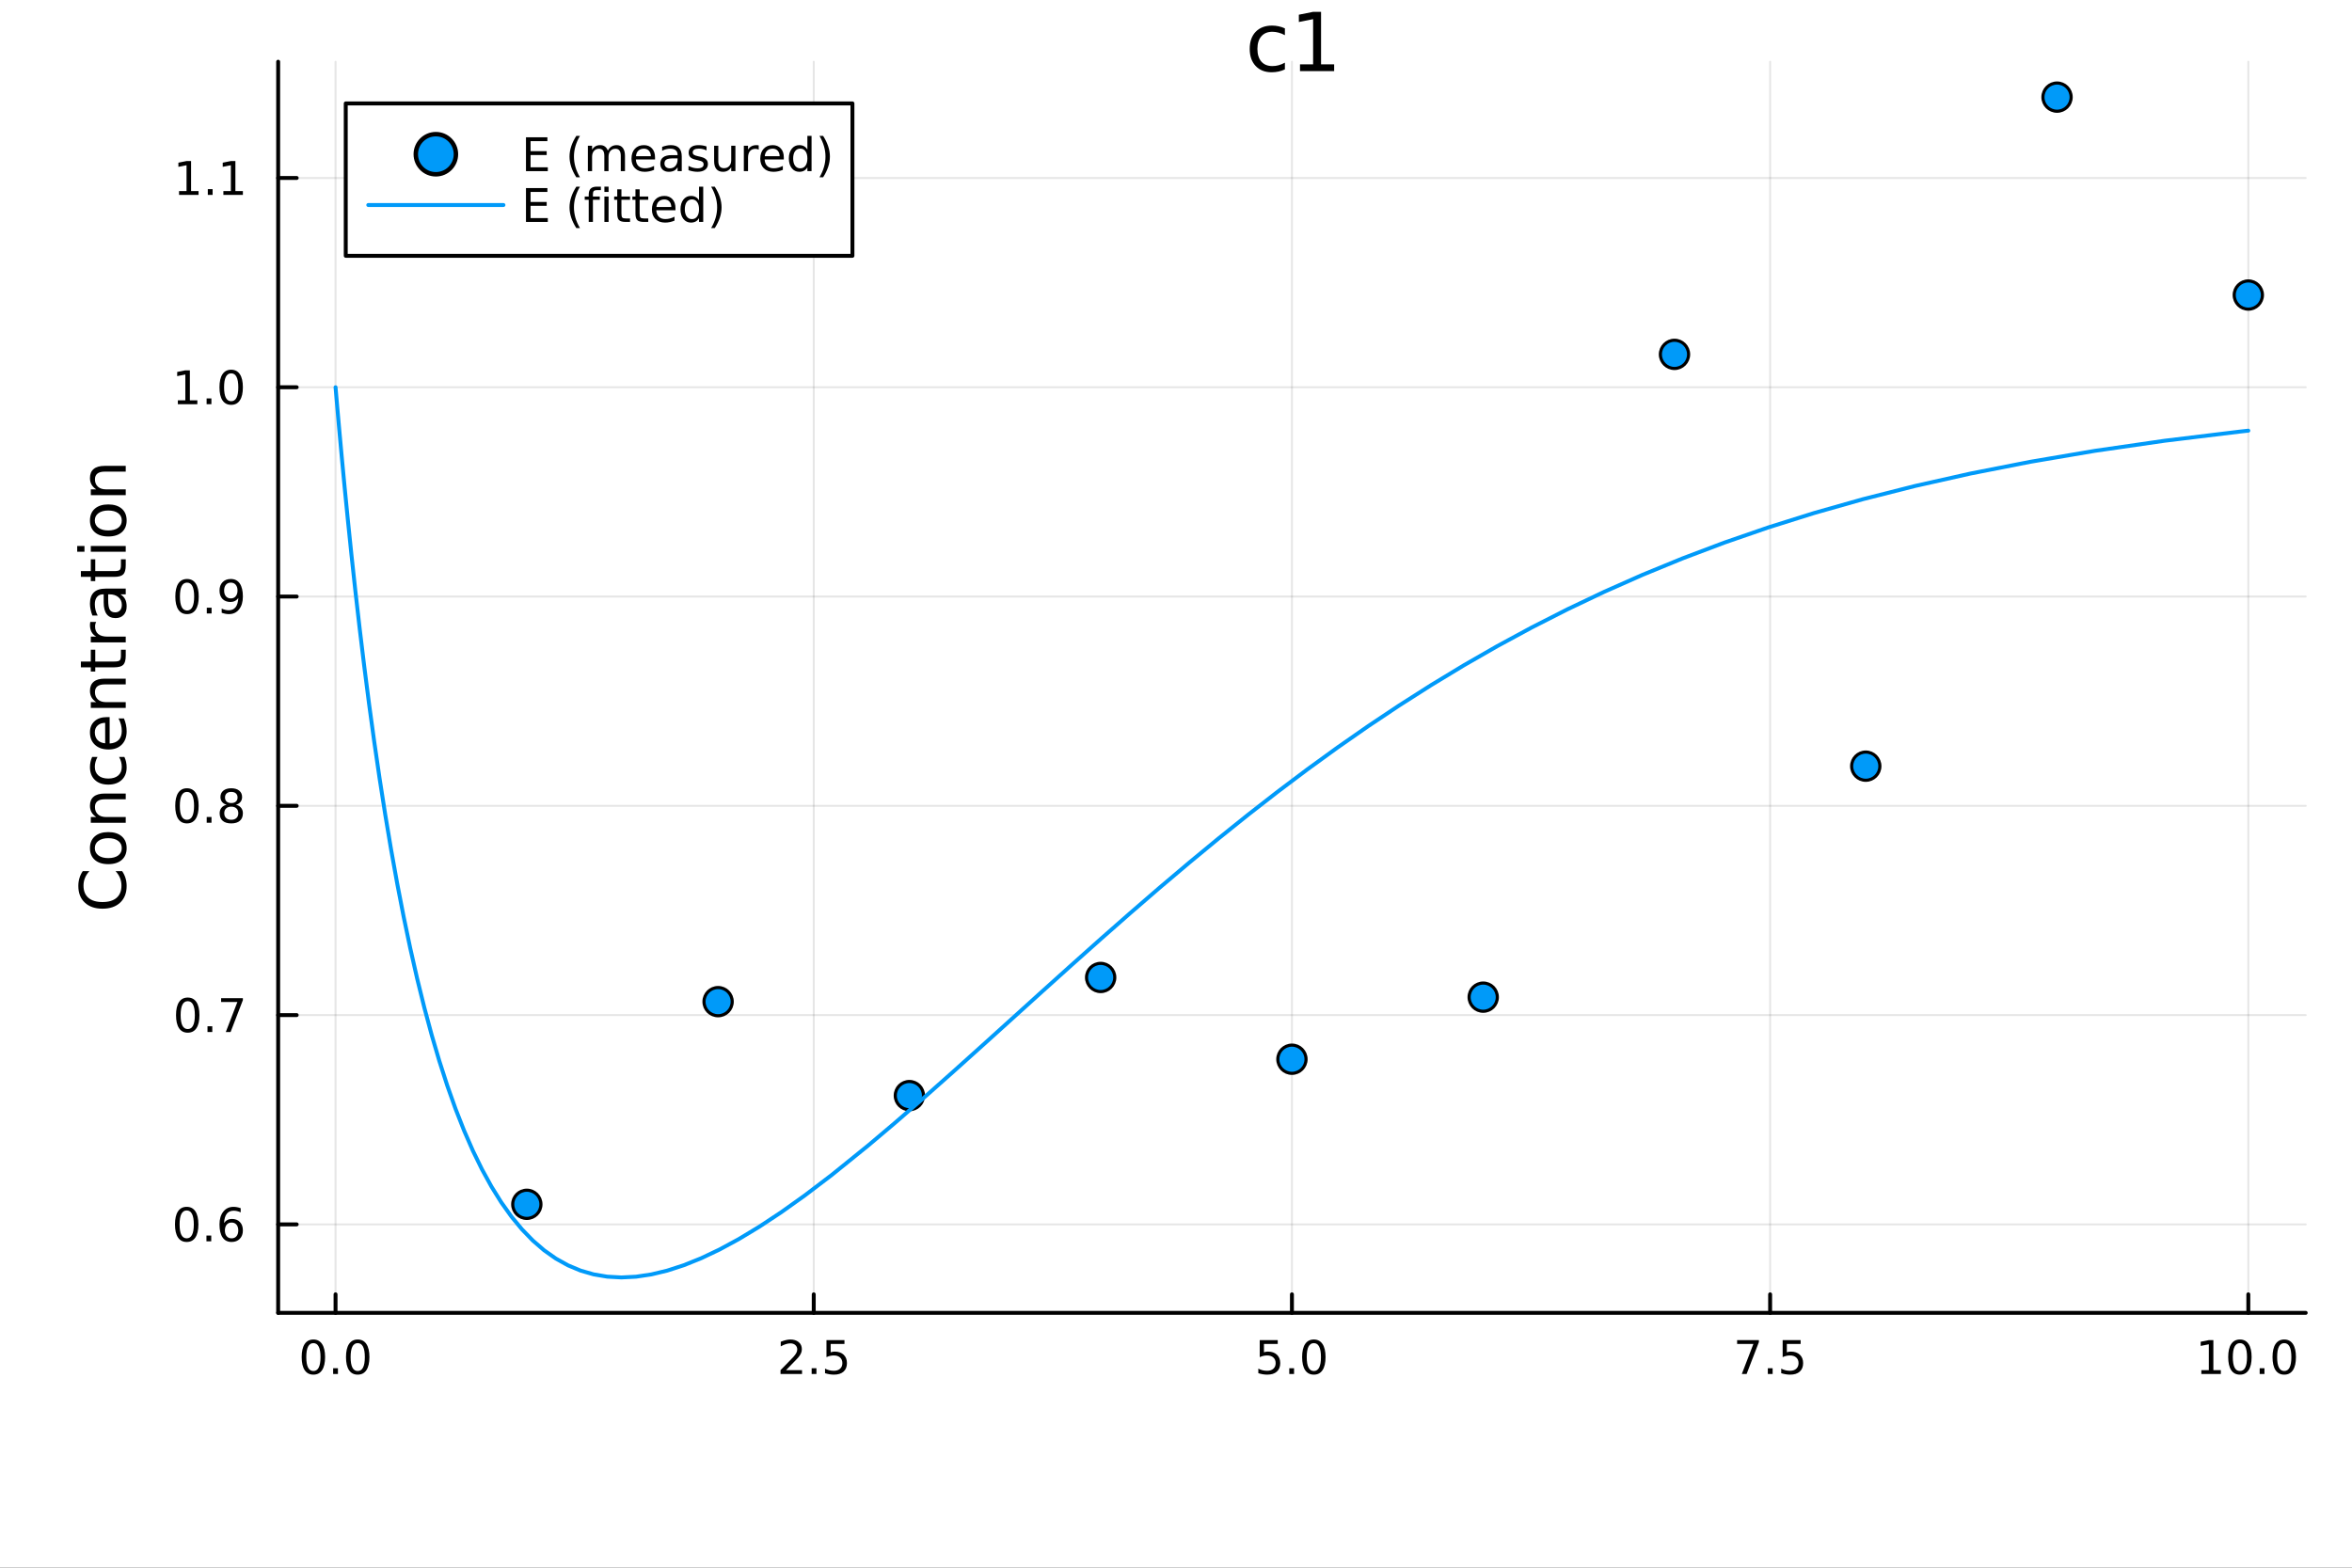<?xml version="1.0" encoding="utf-8"?>
<svg xmlns="http://www.w3.org/2000/svg" xmlns:xlink="http://www.w3.org/1999/xlink" width="600" height="400" viewBox="0 0 2400 1600">
<rect x="0" y="0" width="2400" height="1600" fill="#333333" stroke="none"/>
<defs>
  <clipPath id="clip580">
    <rect x="0" y="0" width="2400" height="1600"/>
  </clipPath>
</defs>
<path clip-path="url(#clip580)" d="M0 1600 L2400 1600 L2400 0 L0 0  Z" fill="#ffffff" fill-rule="evenodd" fill-opacity="1"/>
<defs>
  <clipPath id="clip581">
    <rect x="480" y="0" width="1681" height="1600"/>
  </clipPath>
</defs>
<path clip-path="url(#clip580)" d="M283.843 1339.91 L2352.76 1339.91 L2352.76 62.992 L283.843 62.992  Z" fill="#ffffff" fill-rule="evenodd" fill-opacity="1"/>
<defs>
  <clipPath id="clip582">
    <rect x="283" y="62" width="2070" height="1278"/>
  </clipPath>
</defs>
<polyline clip-path="url(#clip582)" style="stroke:#000000; stroke-linecap:round; stroke-linejoin:round; stroke-width:2; stroke-opacity:0.1; fill:none" points="342.397,1339.91 342.397,62.992 "/>
<polyline clip-path="url(#clip582)" style="stroke:#000000; stroke-linecap:round; stroke-linejoin:round; stroke-width:2; stroke-opacity:0.1; fill:none" points="830.348,1339.91 830.348,62.992 "/>
<polyline clip-path="url(#clip582)" style="stroke:#000000; stroke-linecap:round; stroke-linejoin:round; stroke-width:2; stroke-opacity:0.1; fill:none" points="1318.3,1339.91 1318.3,62.992 "/>
<polyline clip-path="url(#clip582)" style="stroke:#000000; stroke-linecap:round; stroke-linejoin:round; stroke-width:2; stroke-opacity:0.1; fill:none" points="1806.25,1339.91 1806.25,62.992 "/>
<polyline clip-path="url(#clip582)" style="stroke:#000000; stroke-linecap:round; stroke-linejoin:round; stroke-width:2; stroke-opacity:0.1; fill:none" points="2294.2,1339.91 2294.2,62.992 "/>
<polyline clip-path="url(#clip580)" style="stroke:#000000; stroke-linecap:round; stroke-linejoin:round; stroke-width:4; stroke-opacity:1; fill:none" points="283.843,1339.91 2352.76,1339.91 "/>
<polyline clip-path="url(#clip580)" style="stroke:#000000; stroke-linecap:round; stroke-linejoin:round; stroke-width:4; stroke-opacity:1; fill:none" points="342.397,1339.91 342.397,1321.01 "/>
<polyline clip-path="url(#clip580)" style="stroke:#000000; stroke-linecap:round; stroke-linejoin:round; stroke-width:4; stroke-opacity:1; fill:none" points="830.348,1339.91 830.348,1321.01 "/>
<polyline clip-path="url(#clip580)" style="stroke:#000000; stroke-linecap:round; stroke-linejoin:round; stroke-width:4; stroke-opacity:1; fill:none" points="1318.3,1339.91 1318.3,1321.01 "/>
<polyline clip-path="url(#clip580)" style="stroke:#000000; stroke-linecap:round; stroke-linejoin:round; stroke-width:4; stroke-opacity:1; fill:none" points="1806.25,1339.91 1806.25,1321.01 "/>
<polyline clip-path="url(#clip580)" style="stroke:#000000; stroke-linecap:round; stroke-linejoin:round; stroke-width:4; stroke-opacity:1; fill:none" points="2294.2,1339.91 2294.2,1321.01 "/>
<path clip-path="url(#clip580)" d="M319.781 1370.82 Q316.17 1370.82 314.341 1374.39 Q312.536 1377.93 312.536 1385.06 Q312.536 1392.17 314.341 1395.73 Q316.17 1399.27 319.781 1399.27 Q323.415 1399.27 325.221 1395.73 Q327.05 1392.17 327.05 1385.06 Q327.05 1377.93 325.221 1374.39 Q323.415 1370.82 319.781 1370.82 M319.781 1367.12 Q325.591 1367.12 328.647 1371.73 Q331.725 1376.31 331.725 1385.06 Q331.725 1393.79 328.647 1398.39 Q325.591 1402.98 319.781 1402.98 Q313.971 1402.98 310.892 1398.39 Q307.837 1393.79 307.837 1385.06 Q307.837 1376.31 310.892 1371.73 Q313.971 1367.12 319.781 1367.12 Z" fill="#000000" fill-rule="nonzero" fill-opacity="1" /><path clip-path="url(#clip580)" d="M339.943 1396.43 L344.827 1396.43 L344.827 1402.31 L339.943 1402.31 L339.943 1396.43 Z" fill="#000000" fill-rule="nonzero" fill-opacity="1" /><path clip-path="url(#clip580)" d="M365.012 1370.82 Q361.401 1370.82 359.573 1374.39 Q357.767 1377.93 357.767 1385.06 Q357.767 1392.17 359.573 1395.73 Q361.401 1399.27 365.012 1399.27 Q368.647 1399.27 370.452 1395.73 Q372.281 1392.17 372.281 1385.06 Q372.281 1377.93 370.452 1374.39 Q368.647 1370.82 365.012 1370.82 M365.012 1367.12 Q370.822 1367.12 373.878 1371.73 Q376.957 1376.31 376.957 1385.06 Q376.957 1393.79 373.878 1398.39 Q370.822 1402.98 365.012 1402.98 Q359.202 1402.98 356.123 1398.39 Q353.068 1393.79 353.068 1385.06 Q353.068 1376.31 356.123 1371.73 Q359.202 1367.12 365.012 1367.12 Z" fill="#000000" fill-rule="nonzero" fill-opacity="1" /><path clip-path="url(#clip580)" d="M802.084 1398.37 L818.404 1398.37 L818.404 1402.31 L796.459 1402.31 L796.459 1398.37 Q799.121 1395.62 803.705 1390.99 Q808.311 1386.33 809.492 1384.99 Q811.737 1382.47 812.617 1380.73 Q813.519 1378.97 813.519 1377.28 Q813.519 1374.53 811.575 1372.79 Q809.654 1371.06 806.552 1371.06 Q804.353 1371.06 801.899 1371.82 Q799.468 1372.58 796.691 1374.13 L796.691 1369.41 Q799.515 1368.28 801.968 1367.7 Q804.422 1367.12 806.459 1367.12 Q811.83 1367.12 815.024 1369.81 Q818.218 1372.49 818.218 1376.98 Q818.218 1379.11 817.408 1381.03 Q816.621 1382.93 814.515 1385.52 Q813.936 1386.19 810.834 1389.41 Q807.732 1392.61 802.084 1398.37 Z" fill="#000000" fill-rule="nonzero" fill-opacity="1" /><path clip-path="url(#clip580)" d="M828.218 1396.43 L833.103 1396.43 L833.103 1402.31 L828.218 1402.31 L828.218 1396.43 Z" fill="#000000" fill-rule="nonzero" fill-opacity="1" /><path clip-path="url(#clip580)" d="M843.334 1367.75 L861.69 1367.75 L861.69 1371.68 L847.616 1371.68 L847.616 1380.15 Q848.635 1379.81 849.653 1379.64 Q850.672 1379.46 851.69 1379.46 Q857.477 1379.46 860.857 1382.63 Q864.237 1385.8 864.237 1391.22 Q864.237 1396.8 860.764 1399.9 Q857.292 1402.98 850.973 1402.98 Q848.797 1402.98 846.528 1402.61 Q844.283 1402.24 841.876 1401.5 L841.876 1396.8 Q843.959 1397.93 846.181 1398.49 Q848.403 1399.04 850.88 1399.04 Q854.885 1399.04 857.223 1396.94 Q859.561 1394.83 859.561 1391.22 Q859.561 1387.61 857.223 1385.5 Q854.885 1383.39 850.88 1383.39 Q849.005 1383.39 847.13 1383.81 Q845.278 1384.23 843.334 1385.11 L843.334 1367.75 Z" fill="#000000" fill-rule="nonzero" fill-opacity="1" /><path clip-path="url(#clip580)" d="M1285.46 1367.75 L1303.82 1367.75 L1303.82 1371.68 L1289.75 1371.68 L1289.75 1380.15 Q1290.76 1379.81 1291.78 1379.64 Q1292.8 1379.46 1293.82 1379.46 Q1299.61 1379.46 1302.99 1382.63 Q1306.37 1385.8 1306.37 1391.22 Q1306.37 1396.8 1302.89 1399.9 Q1299.42 1402.98 1293.1 1402.98 Q1290.93 1402.98 1288.66 1402.61 Q1286.41 1402.24 1284.01 1401.5 L1284.01 1396.8 Q1286.09 1397.93 1288.31 1398.49 Q1290.53 1399.04 1293.01 1399.04 Q1297.01 1399.04 1299.35 1396.94 Q1301.69 1394.83 1301.69 1391.22 Q1301.69 1387.61 1299.35 1385.5 Q1297.01 1383.39 1293.01 1383.39 Q1291.14 1383.39 1289.26 1383.81 Q1287.41 1384.23 1285.46 1385.11 L1285.46 1367.75 Z" fill="#000000" fill-rule="nonzero" fill-opacity="1" /><path clip-path="url(#clip580)" d="M1315.58 1396.43 L1320.46 1396.43 L1320.46 1402.31 L1315.58 1402.31 L1315.58 1396.43 Z" fill="#000000" fill-rule="nonzero" fill-opacity="1" /><path clip-path="url(#clip580)" d="M1340.65 1370.82 Q1337.04 1370.82 1335.21 1374.39 Q1333.4 1377.93 1333.4 1385.06 Q1333.4 1392.17 1335.21 1395.73 Q1337.04 1399.27 1340.65 1399.27 Q1344.28 1399.27 1346.09 1395.73 Q1347.92 1392.17 1347.92 1385.06 Q1347.92 1377.93 1346.09 1374.39 Q1344.28 1370.82 1340.65 1370.82 M1340.65 1367.12 Q1346.46 1367.12 1349.51 1371.73 Q1352.59 1376.31 1352.59 1385.06 Q1352.59 1393.79 1349.51 1398.39 Q1346.46 1402.98 1340.65 1402.98 Q1334.84 1402.98 1331.76 1398.39 Q1328.7 1393.79 1328.7 1385.06 Q1328.7 1376.31 1331.76 1371.73 Q1334.84 1367.12 1340.65 1367.12 Z" fill="#000000" fill-rule="nonzero" fill-opacity="1" /><path clip-path="url(#clip580)" d="M1772.57 1367.75 L1794.79 1367.75 L1794.79 1369.74 L1782.25 1402.31 L1777.36 1402.31 L1789.17 1371.68 L1772.57 1371.68 L1772.57 1367.75 Z" fill="#000000" fill-rule="nonzero" fill-opacity="1" /><path clip-path="url(#clip580)" d="M1803.91 1396.43 L1808.8 1396.43 L1808.8 1402.31 L1803.91 1402.31 L1803.91 1396.43 Z" fill="#000000" fill-rule="nonzero" fill-opacity="1" /><path clip-path="url(#clip580)" d="M1819.03 1367.75 L1837.38 1367.75 L1837.38 1371.68 L1823.31 1371.68 L1823.31 1380.15 Q1824.33 1379.81 1825.35 1379.64 Q1826.37 1379.46 1827.38 1379.46 Q1833.17 1379.46 1836.55 1382.63 Q1839.93 1385.8 1839.93 1391.22 Q1839.93 1396.8 1836.46 1399.9 Q1832.99 1402.98 1826.67 1402.98 Q1824.49 1402.98 1822.22 1402.61 Q1819.98 1402.24 1817.57 1401.5 L1817.57 1396.8 Q1819.65 1397.93 1821.88 1398.49 Q1824.1 1399.04 1826.57 1399.04 Q1830.58 1399.04 1832.92 1396.94 Q1835.25 1394.83 1835.25 1391.22 Q1835.25 1387.61 1832.92 1385.5 Q1830.58 1383.39 1826.57 1383.39 Q1824.7 1383.39 1822.82 1383.81 Q1820.97 1384.23 1819.03 1385.11 L1819.03 1367.75 Z" fill="#000000" fill-rule="nonzero" fill-opacity="1" /><path clip-path="url(#clip580)" d="M2246.27 1398.37 L2253.91 1398.37 L2253.91 1372 L2245.6 1373.67 L2245.6 1369.41 L2253.87 1367.75 L2258.54 1367.75 L2258.54 1398.37 L2266.18 1398.37 L2266.18 1402.31 L2246.27 1402.31 L2246.27 1398.37 Z" fill="#000000" fill-rule="nonzero" fill-opacity="1" /><path clip-path="url(#clip580)" d="M2285.63 1370.82 Q2282.01 1370.82 2280.19 1374.39 Q2278.38 1377.93 2278.38 1385.06 Q2278.38 1392.17 2280.19 1395.73 Q2282.01 1399.27 2285.63 1399.27 Q2289.26 1399.27 2291.07 1395.73 Q2292.89 1392.17 2292.89 1385.06 Q2292.89 1377.93 2291.07 1374.39 Q2289.26 1370.82 2285.63 1370.82 M2285.63 1367.12 Q2291.44 1367.12 2294.49 1371.73 Q2297.57 1376.31 2297.57 1385.06 Q2297.57 1393.79 2294.49 1398.39 Q2291.44 1402.98 2285.63 1402.98 Q2279.82 1402.98 2276.74 1398.39 Q2273.68 1393.79 2273.68 1385.06 Q2273.68 1376.31 2276.74 1371.73 Q2279.82 1367.12 2285.63 1367.12 Z" fill="#000000" fill-rule="nonzero" fill-opacity="1" /><path clip-path="url(#clip580)" d="M2305.79 1396.43 L2310.67 1396.43 L2310.67 1402.31 L2305.79 1402.31 L2305.79 1396.43 Z" fill="#000000" fill-rule="nonzero" fill-opacity="1" /><path clip-path="url(#clip580)" d="M2330.86 1370.82 Q2327.25 1370.82 2325.42 1374.39 Q2323.61 1377.93 2323.61 1385.06 Q2323.61 1392.17 2325.42 1395.73 Q2327.25 1399.27 2330.86 1399.27 Q2334.49 1399.27 2336.3 1395.73 Q2338.13 1392.17 2338.13 1385.06 Q2338.13 1377.93 2336.3 1374.39 Q2334.49 1370.82 2330.86 1370.82 M2330.86 1367.12 Q2336.67 1367.12 2339.72 1371.73 Q2342.8 1376.31 2342.8 1385.06 Q2342.8 1393.79 2339.72 1398.39 Q2336.67 1402.98 2330.86 1402.98 Q2325.05 1402.98 2321.97 1398.39 Q2318.91 1393.79 2318.91 1385.06 Q2318.91 1376.31 2321.97 1371.73 Q2325.05 1367.12 2330.86 1367.12 Z" fill="#000000" fill-rule="nonzero" fill-opacity="1" /><polyline clip-path="url(#clip582)" style="stroke:#000000; stroke-linecap:round; stroke-linejoin:round; stroke-width:2; stroke-opacity:0.1; fill:none" points="283.843,1249.62 2352.76,1249.62 "/>
<polyline clip-path="url(#clip582)" style="stroke:#000000; stroke-linecap:round; stroke-linejoin:round; stroke-width:2; stroke-opacity:0.1; fill:none" points="283.843,1036.02 2352.76,1036.02 "/>
<polyline clip-path="url(#clip582)" style="stroke:#000000; stroke-linecap:round; stroke-linejoin:round; stroke-width:2; stroke-opacity:0.1; fill:none" points="283.843,822.426 2352.76,822.426 "/>
<polyline clip-path="url(#clip582)" style="stroke:#000000; stroke-linecap:round; stroke-linejoin:round; stroke-width:2; stroke-opacity:0.1; fill:none" points="283.843,608.831 2352.76,608.831 "/>
<polyline clip-path="url(#clip582)" style="stroke:#000000; stroke-linecap:round; stroke-linejoin:round; stroke-width:2; stroke-opacity:0.1; fill:none" points="283.843,395.236 2352.76,395.236 "/>
<polyline clip-path="url(#clip582)" style="stroke:#000000; stroke-linecap:round; stroke-linejoin:round; stroke-width:2; stroke-opacity:0.1; fill:none" points="283.843,181.641 2352.76,181.641 "/>
<polyline clip-path="url(#clip580)" style="stroke:#000000; stroke-linecap:round; stroke-linejoin:round; stroke-width:4; stroke-opacity:1; fill:none" points="283.843,1339.91 283.843,62.992 "/>
<polyline clip-path="url(#clip580)" style="stroke:#000000; stroke-linecap:round; stroke-linejoin:round; stroke-width:4; stroke-opacity:1; fill:none" points="283.843,1249.62 302.74,1249.62 "/>
<polyline clip-path="url(#clip580)" style="stroke:#000000; stroke-linecap:round; stroke-linejoin:round; stroke-width:4; stroke-opacity:1; fill:none" points="283.843,1036.02 302.74,1036.02 "/>
<polyline clip-path="url(#clip580)" style="stroke:#000000; stroke-linecap:round; stroke-linejoin:round; stroke-width:4; stroke-opacity:1; fill:none" points="283.843,822.426 302.74,822.426 "/>
<polyline clip-path="url(#clip580)" style="stroke:#000000; stroke-linecap:round; stroke-linejoin:round; stroke-width:4; stroke-opacity:1; fill:none" points="283.843,608.831 302.74,608.831 "/>
<polyline clip-path="url(#clip580)" style="stroke:#000000; stroke-linecap:round; stroke-linejoin:round; stroke-width:4; stroke-opacity:1; fill:none" points="283.843,395.236 302.74,395.236 "/>
<polyline clip-path="url(#clip580)" style="stroke:#000000; stroke-linecap:round; stroke-linejoin:round; stroke-width:4; stroke-opacity:1; fill:none" points="283.843,181.641 302.74,181.641 "/>
<path clip-path="url(#clip580)" d="M190.505 1235.41 Q186.894 1235.41 185.065 1238.98 Q183.26 1242.52 183.26 1249.65 Q183.26 1256.76 185.065 1260.32 Q186.894 1263.86 190.505 1263.86 Q194.139 1263.86 195.945 1260.32 Q197.773 1256.76 197.773 1249.65 Q197.773 1242.52 195.945 1238.98 Q194.139 1235.41 190.505 1235.41 M190.505 1231.71 Q196.315 1231.71 199.371 1236.32 Q202.449 1240.9 202.449 1249.65 Q202.449 1258.38 199.371 1262.98 Q196.315 1267.57 190.505 1267.57 Q184.695 1267.57 181.616 1262.98 Q178.56 1258.38 178.56 1249.65 Q178.56 1240.9 181.616 1236.32 Q184.695 1231.71 190.505 1231.71 Z" fill="#000000" fill-rule="nonzero" fill-opacity="1" /><path clip-path="url(#clip580)" d="M210.667 1261.02 L215.551 1261.02 L215.551 1266.9 L210.667 1266.9 L210.667 1261.02 Z" fill="#000000" fill-rule="nonzero" fill-opacity="1" /><path clip-path="url(#clip580)" d="M236.315 1247.75 Q233.167 1247.75 231.315 1249.9 Q229.486 1252.06 229.486 1255.81 Q229.486 1259.53 231.315 1261.71 Q233.167 1263.86 236.315 1263.86 Q239.463 1263.86 241.292 1261.71 Q243.143 1259.53 243.143 1255.81 Q243.143 1252.06 241.292 1249.9 Q239.463 1247.75 236.315 1247.75 M245.597 1233.1 L245.597 1237.36 Q243.838 1236.52 242.032 1236.09 Q240.25 1235.65 238.491 1235.65 Q233.861 1235.65 231.407 1238.77 Q228.977 1241.9 228.63 1248.21 Q229.995 1246.2 232.056 1245.14 Q234.116 1244.05 236.593 1244.05 Q241.801 1244.05 244.81 1247.22 Q247.843 1250.37 247.843 1255.81 Q247.843 1261.13 244.694 1264.35 Q241.546 1267.57 236.315 1267.57 Q230.319 1267.57 227.148 1262.98 Q223.977 1258.38 223.977 1249.65 Q223.977 1241.46 227.866 1236.59 Q231.755 1231.71 238.306 1231.71 Q240.065 1231.71 241.847 1232.06 Q243.653 1232.4 245.597 1233.1 Z" fill="#000000" fill-rule="nonzero" fill-opacity="1" /><path clip-path="url(#clip580)" d="M191.57 1021.82 Q187.959 1021.82 186.13 1025.38 Q184.324 1028.93 184.324 1036.06 Q184.324 1043.16 186.13 1046.73 Q187.959 1050.27 191.57 1050.27 Q195.204 1050.27 197.009 1046.73 Q198.838 1043.16 198.838 1036.06 Q198.838 1028.93 197.009 1025.38 Q195.204 1021.82 191.57 1021.82 M191.57 1018.12 Q197.38 1018.12 200.435 1022.72 Q203.514 1027.31 203.514 1036.06 Q203.514 1044.78 200.435 1049.39 Q197.38 1053.97 191.57 1053.97 Q185.76 1053.97 182.681 1049.39 Q179.625 1044.78 179.625 1036.06 Q179.625 1027.31 182.681 1022.72 Q185.76 1018.12 191.57 1018.12 Z" fill="#000000" fill-rule="nonzero" fill-opacity="1" /><path clip-path="url(#clip580)" d="M211.732 1047.42 L216.616 1047.42 L216.616 1053.3 L211.732 1053.3 L211.732 1047.42 Z" fill="#000000" fill-rule="nonzero" fill-opacity="1" /><path clip-path="url(#clip580)" d="M225.62 1018.74 L247.843 1018.74 L247.843 1020.73 L235.296 1053.3 L230.412 1053.3 L242.218 1022.68 L225.62 1022.68 L225.62 1018.74 Z" fill="#000000" fill-rule="nonzero" fill-opacity="1" /><path clip-path="url(#clip580)" d="M190.759 808.224 Q187.148 808.224 185.32 811.789 Q183.514 815.331 183.514 822.46 Q183.514 829.567 185.32 833.132 Q187.148 836.673 190.759 836.673 Q194.394 836.673 196.199 833.132 Q198.028 829.567 198.028 822.46 Q198.028 815.331 196.199 811.789 Q194.394 808.224 190.759 808.224 M190.759 804.521 Q196.57 804.521 199.625 809.127 Q202.704 813.71 202.704 822.46 Q202.704 831.187 199.625 835.794 Q196.57 840.377 190.759 840.377 Q184.949 840.377 181.871 835.794 Q178.815 831.187 178.815 822.46 Q178.815 813.71 181.871 809.127 Q184.949 804.521 190.759 804.521 Z" fill="#000000" fill-rule="nonzero" fill-opacity="1" /><path clip-path="url(#clip580)" d="M210.921 833.826 L215.806 833.826 L215.806 839.706 L210.921 839.706 L210.921 833.826 Z" fill="#000000" fill-rule="nonzero" fill-opacity="1" /><path clip-path="url(#clip580)" d="M235.991 823.294 Q232.657 823.294 230.736 825.076 Q228.838 826.858 228.838 829.983 Q228.838 833.108 230.736 834.891 Q232.657 836.673 235.991 836.673 Q239.324 836.673 241.245 834.891 Q243.167 833.085 243.167 829.983 Q243.167 826.858 241.245 825.076 Q239.347 823.294 235.991 823.294 M231.315 821.303 Q228.306 820.562 226.616 818.502 Q224.949 816.442 224.949 813.479 Q224.949 809.335 227.889 806.928 Q230.852 804.521 235.991 804.521 Q241.153 804.521 244.093 806.928 Q247.032 809.335 247.032 813.479 Q247.032 816.442 245.343 818.502 Q243.676 820.562 240.69 821.303 Q244.069 822.09 245.944 824.382 Q247.843 826.673 247.843 829.983 Q247.843 835.007 244.764 837.692 Q241.708 840.377 235.991 840.377 Q230.273 840.377 227.194 837.692 Q224.139 835.007 224.139 829.983 Q224.139 826.673 226.037 824.382 Q227.935 822.09 231.315 821.303 M229.602 813.919 Q229.602 816.604 231.269 818.109 Q232.958 819.613 235.991 819.613 Q239 819.613 240.69 818.109 Q242.403 816.604 242.403 813.919 Q242.403 811.234 240.69 809.729 Q239 808.224 235.991 808.224 Q232.958 808.224 231.269 809.729 Q229.602 811.234 229.602 813.919 Z" fill="#000000" fill-rule="nonzero" fill-opacity="1" /><path clip-path="url(#clip580)" d="M190.852 594.63 Q187.241 594.63 185.412 598.194 Q183.607 601.736 183.607 608.866 Q183.607 615.972 185.412 619.537 Q187.241 623.078 190.852 623.078 Q194.486 623.078 196.292 619.537 Q198.121 615.972 198.121 608.866 Q198.121 601.736 196.292 598.194 Q194.486 594.63 190.852 594.63 M190.852 590.926 Q196.662 590.926 199.718 595.532 Q202.796 600.116 202.796 608.866 Q202.796 617.592 199.718 622.199 Q196.662 626.782 190.852 626.782 Q185.042 626.782 181.963 622.199 Q178.908 617.592 178.908 608.866 Q178.908 600.116 181.963 595.532 Q185.042 590.926 190.852 590.926 Z" fill="#000000" fill-rule="nonzero" fill-opacity="1" /><path clip-path="url(#clip580)" d="M211.014 620.231 L215.898 620.231 L215.898 626.111 L211.014 626.111 L211.014 620.231 Z" fill="#000000" fill-rule="nonzero" fill-opacity="1" /><path clip-path="url(#clip580)" d="M226.222 625.393 L226.222 621.134 Q227.982 621.967 229.787 622.407 Q231.593 622.847 233.329 622.847 Q237.958 622.847 240.389 619.745 Q242.843 616.62 243.19 610.278 Q241.847 612.268 239.787 613.333 Q237.727 614.398 235.227 614.398 Q230.042 614.398 227.009 611.273 Q224 608.125 224 602.685 Q224 597.361 227.148 594.143 Q230.296 590.926 235.528 590.926 Q241.523 590.926 244.671 595.532 Q247.843 600.116 247.843 608.866 Q247.843 617.037 243.954 621.921 Q240.088 626.782 233.537 626.782 Q231.778 626.782 229.972 626.435 Q228.167 626.088 226.222 625.393 M235.528 610.741 Q238.676 610.741 240.505 608.588 Q242.356 606.435 242.356 602.685 Q242.356 598.958 240.505 596.805 Q238.676 594.63 235.528 594.63 Q232.38 594.63 230.528 596.805 Q228.699 598.958 228.699 602.685 Q228.699 606.435 230.528 608.588 Q232.38 610.741 235.528 610.741 Z" fill="#000000" fill-rule="nonzero" fill-opacity="1" /><path clip-path="url(#clip580)" d="M181.477 408.581 L189.116 408.581 L189.116 382.215 L180.806 383.882 L180.806 379.623 L189.07 377.956 L193.746 377.956 L193.746 408.581 L201.384 408.581 L201.384 412.516 L181.477 412.516 L181.477 408.581 Z" fill="#000000" fill-rule="nonzero" fill-opacity="1" /><path clip-path="url(#clip580)" d="M210.829 406.636 L215.713 406.636 L215.713 412.516 L210.829 412.516 L210.829 406.636 Z" fill="#000000" fill-rule="nonzero" fill-opacity="1" /><path clip-path="url(#clip580)" d="M235.898 381.035 Q232.287 381.035 230.458 384.6 Q228.653 388.141 228.653 395.271 Q228.653 402.377 230.458 405.942 Q232.287 409.484 235.898 409.484 Q239.532 409.484 241.338 405.942 Q243.167 402.377 243.167 395.271 Q243.167 388.141 241.338 384.6 Q239.532 381.035 235.898 381.035 M235.898 377.331 Q241.708 377.331 244.764 381.938 Q247.843 386.521 247.843 395.271 Q247.843 403.998 244.764 408.604 Q241.708 413.187 235.898 413.187 Q230.088 413.187 227.009 408.604 Q223.954 403.998 223.954 395.271 Q223.954 386.521 227.009 381.938 Q230.088 377.331 235.898 377.331 Z" fill="#000000" fill-rule="nonzero" fill-opacity="1" /><path clip-path="url(#clip580)" d="M182.704 194.986 L190.343 194.986 L190.343 168.621 L182.033 170.287 L182.033 166.028 L190.297 164.361 L194.972 164.361 L194.972 194.986 L202.611 194.986 L202.611 198.921 L182.704 198.921 L182.704 194.986 Z" fill="#000000" fill-rule="nonzero" fill-opacity="1" /><path clip-path="url(#clip580)" d="M212.056 193.042 L216.94 193.042 L216.94 198.921 L212.056 198.921 L212.056 193.042 Z" fill="#000000" fill-rule="nonzero" fill-opacity="1" /><path clip-path="url(#clip580)" d="M227.935 194.986 L235.574 194.986 L235.574 168.621 L227.264 170.287 L227.264 166.028 L235.528 164.361 L240.204 164.361 L240.204 194.986 L247.843 194.986 L247.843 198.921 L227.935 198.921 L227.935 194.986 Z" fill="#000000" fill-rule="nonzero" fill-opacity="1" /><path clip-path="url(#clip580)" d="M84.445 889.094 L91.224 889.094 Q88.201 892.34 86.705 896.033 Q85.209 899.693 85.209 903.831 Q85.209 911.979 90.206 916.307 Q95.171 920.636 104.592 920.636 Q113.982 920.636 118.979 916.307 Q123.944 911.979 123.944 903.831 Q123.944 899.693 122.448 896.033 Q120.952 892.34 117.928 889.094 L124.644 889.094 Q126.936 892.468 128.082 896.255 Q129.228 900.011 129.228 904.212 Q129.228 915.002 122.639 921.209 Q116.019 927.415 104.592 927.415 Q93.134 927.415 86.545 921.209 Q79.925 915.002 79.925 904.212 Q79.925 899.947 81.071 896.192 Q82.185 892.404 84.445 889.094 Z" fill="#000000" fill-rule="nonzero" fill-opacity="1" /><path clip-path="url(#clip580)" d="M96.762 865.604 Q96.762 870.315 100.455 873.052 Q104.115 875.79 110.512 875.79 Q116.91 875.79 120.602 873.084 Q124.262 870.347 124.262 865.604 Q124.262 860.926 120.57 858.188 Q116.878 855.451 110.512 855.451 Q104.178 855.451 100.486 858.188 Q96.762 860.926 96.762 865.604 M91.797 865.604 Q91.797 857.966 96.762 853.605 Q101.728 849.245 110.512 849.245 Q119.265 849.245 124.262 853.605 Q129.228 857.966 129.228 865.604 Q129.228 873.275 124.262 877.636 Q119.265 881.964 110.512 881.964 Q101.728 881.964 96.762 877.636 Q91.797 873.275 91.797 865.604 Z" fill="#000000" fill-rule="nonzero" fill-opacity="1" /><path clip-path="url(#clip580)" d="M106.788 809.905 L128.304 809.905 L128.304 815.761 L106.979 815.761 Q101.919 815.761 99.404 817.734 Q96.89 819.708 96.89 823.654 Q96.89 828.397 99.913 831.134 Q102.937 833.871 108.157 833.871 L128.304 833.871 L128.304 839.76 L92.656 839.76 L92.656 833.871 L98.195 833.871 Q94.98 831.771 93.389 828.938 Q91.797 826.073 91.797 822.35 Q91.797 816.207 95.617 813.056 Q99.404 809.905 106.788 809.905 Z" fill="#000000" fill-rule="nonzero" fill-opacity="1" /><path clip-path="url(#clip580)" d="M94.025 772.57 L99.5 772.57 Q98.131 775.052 97.463 777.567 Q96.762 780.049 96.762 782.596 Q96.762 788.293 100.391 791.444 Q103.987 794.595 110.512 794.595 Q117.037 794.595 120.666 791.444 Q124.262 788.293 124.262 782.596 Q124.262 780.049 123.594 777.567 Q122.894 775.052 121.525 772.57 L126.936 772.57 Q128.082 775.02 128.655 777.662 Q129.228 780.272 129.228 783.232 Q129.228 791.285 124.167 796.027 Q119.106 800.77 110.512 800.77 Q101.791 800.77 96.794 795.995 Q91.797 791.189 91.797 782.85 Q91.797 780.145 92.37 777.567 Q92.911 774.989 94.025 772.57 Z" fill="#000000" fill-rule="nonzero" fill-opacity="1" /><path clip-path="url(#clip580)" d="M109.016 731.893 L111.881 731.893 L111.881 758.82 Q117.928 758.438 121.111 755.191 Q124.262 751.913 124.262 746.088 Q124.262 742.715 123.435 739.563 Q122.607 736.381 120.952 733.261 L126.49 733.261 Q127.827 736.412 128.527 739.723 Q129.228 743.033 129.228 746.438 Q129.228 754.968 124.262 759.966 Q119.297 764.931 110.831 764.931 Q102.078 764.931 96.953 760.22 Q91.797 755.478 91.797 747.457 Q91.797 740.264 96.444 736.094 Q101.059 731.893 109.016 731.893 M107.298 737.749 Q102.492 737.813 99.627 740.455 Q96.762 743.065 96.762 747.393 Q96.762 752.295 99.531 755.255 Q102.301 758.183 107.329 758.629 L107.298 737.749 Z" fill="#000000" fill-rule="nonzero" fill-opacity="1" /><path clip-path="url(#clip580)" d="M106.788 692.648 L128.304 692.648 L128.304 698.505 L106.979 698.505 Q101.919 698.505 99.404 700.478 Q96.89 702.451 96.89 706.398 Q96.89 711.141 99.913 713.878 Q102.937 716.615 108.157 716.615 L128.304 716.615 L128.304 722.503 L92.656 722.503 L92.656 716.615 L98.195 716.615 Q94.98 714.514 93.389 711.682 Q91.797 708.817 91.797 705.093 Q91.797 698.95 95.617 695.799 Q99.404 692.648 106.788 692.648 Z" fill="#000000" fill-rule="nonzero" fill-opacity="1" /><path clip-path="url(#clip580)" d="M82.535 675.174 L92.656 675.174 L92.656 663.111 L97.208 663.111 L97.208 675.174 L116.56 675.174 Q120.92 675.174 122.162 673.997 Q123.403 672.787 123.403 669.127 L123.403 663.111 L128.304 663.111 L128.304 669.127 Q128.304 675.906 125.79 678.485 Q123.244 681.063 116.56 681.063 L97.208 681.063 L97.208 685.359 L92.656 685.359 L92.656 681.063 L82.535 681.063 L82.535 675.174 Z" fill="#000000" fill-rule="nonzero" fill-opacity="1" /><path clip-path="url(#clip580)" d="M98.131 634.752 Q97.558 635.739 97.303 636.916 Q97.017 638.062 97.017 639.463 Q97.017 644.428 100.264 647.102 Q103.478 649.743 109.526 649.743 L128.304 649.743 L128.304 655.632 L92.656 655.632 L92.656 649.743 L98.195 649.743 Q94.948 647.897 93.389 644.937 Q91.797 641.977 91.797 637.744 Q91.797 637.139 91.893 636.407 Q91.956 635.675 92.115 634.784 L98.131 634.752 Z" fill="#000000" fill-rule="nonzero" fill-opacity="1" /><path clip-path="url(#clip580)" d="M110.385 612.408 Q110.385 619.506 112.008 622.244 Q113.632 624.981 117.546 624.981 Q120.666 624.981 122.512 622.944 Q124.326 620.875 124.326 617.342 Q124.326 612.472 120.888 609.544 Q117.419 606.584 111.69 606.584 L110.385 606.584 L110.385 612.408 M107.966 600.727 L128.304 600.727 L128.304 606.584 L122.894 606.584 Q126.14 608.589 127.7 611.581 Q129.228 614.573 129.228 618.902 Q129.228 624.376 126.172 627.623 Q123.085 630.837 117.928 630.837 Q111.913 630.837 108.857 626.827 Q105.802 622.785 105.802 614.796 L105.802 606.584 L105.229 606.584 Q101.187 606.584 98.99 609.257 Q96.762 611.899 96.762 616.705 Q96.762 619.761 97.495 622.657 Q98.227 625.554 99.691 628.227 L94.28 628.227 Q93.038 625.013 92.434 621.989 Q91.797 618.965 91.797 616.101 Q91.797 608.366 95.808 604.547 Q99.818 600.727 107.966 600.727 Z" fill="#000000" fill-rule="nonzero" fill-opacity="1" /><path clip-path="url(#clip580)" d="M82.535 582.872 L92.656 582.872 L92.656 570.809 L97.208 570.809 L97.208 582.872 L116.56 582.872 Q120.92 582.872 122.162 581.694 Q123.403 580.484 123.403 576.824 L123.403 570.809 L128.304 570.809 L128.304 576.824 Q128.304 583.604 125.79 586.182 Q123.244 588.76 116.56 588.76 L97.208 588.76 L97.208 593.057 L92.656 593.057 L92.656 588.76 L82.535 588.76 L82.535 582.872 Z" fill="#000000" fill-rule="nonzero" fill-opacity="1" /><path clip-path="url(#clip580)" d="M92.656 563.106 L92.656 557.25 L128.304 557.25 L128.304 563.106 L92.656 563.106 M78.779 563.106 L78.779 557.25 L86.195 557.25 L86.195 563.106 L78.779 563.106 Z" fill="#000000" fill-rule="nonzero" fill-opacity="1" /><path clip-path="url(#clip580)" d="M96.762 531.182 Q96.762 535.893 100.455 538.63 Q104.115 541.367 110.512 541.367 Q116.91 541.367 120.602 538.662 Q124.262 535.925 124.262 531.182 Q124.262 526.503 120.57 523.766 Q116.878 521.029 110.512 521.029 Q104.178 521.029 100.486 523.766 Q96.762 526.503 96.762 531.182 M91.797 531.182 Q91.797 523.543 96.762 519.183 Q101.728 514.822 110.512 514.822 Q119.265 514.822 124.262 519.183 Q129.228 523.543 129.228 531.182 Q129.228 538.853 124.262 543.213 Q119.265 547.542 110.512 547.542 Q101.728 547.542 96.762 543.213 Q91.797 538.853 91.797 531.182 Z" fill="#000000" fill-rule="nonzero" fill-opacity="1" /><path clip-path="url(#clip580)" d="M106.788 475.482 L128.304 475.482 L128.304 481.339 L106.979 481.339 Q101.919 481.339 99.404 483.312 Q96.89 485.285 96.89 489.232 Q96.89 493.975 99.913 496.712 Q102.937 499.449 108.157 499.449 L128.304 499.449 L128.304 505.337 L92.656 505.337 L92.656 499.449 L98.195 499.449 Q94.98 497.348 93.389 494.516 Q91.797 491.651 91.797 487.927 Q91.797 481.784 95.617 478.633 Q99.404 475.482 106.788 475.482 Z" fill="#000000" fill-rule="nonzero" fill-opacity="1" /><path clip-path="url(#clip580)" d="M1311.11 28.948 L1311.11 35.915 Q1307.95 34.173 1304.75 33.323 Q1301.59 32.431 1298.35 32.431 Q1291.1 32.431 1287.09 37.05 Q1283.08 41.627 1283.08 49.931 Q1283.08 58.236 1287.09 62.854 Q1291.1 67.431 1298.35 67.431 Q1301.59 67.431 1304.75 66.581 Q1307.95 65.689 1311.11 63.948 L1311.11 70.834 Q1307.99 72.292 1304.63 73.022 Q1301.31 73.751 1297.54 73.751 Q1287.29 73.751 1281.25 67.31 Q1275.22 60.869 1275.22 49.931 Q1275.22 38.832 1281.29 32.472 Q1287.41 26.112 1298.02 26.112 Q1301.47 26.112 1304.75 26.841 Q1308.03 27.53 1311.11 28.948 Z" fill="#000000" fill-rule="nonzero" fill-opacity="1" /><path clip-path="url(#clip580)" d="M1326.54 65.689 L1339.91 65.689 L1339.91 19.55 L1325.37 22.466 L1325.37 15.013 L1339.83 12.096 L1348.01 12.096 L1348.01 65.689 L1361.38 65.689 L1361.38 72.576 L1326.54 72.576 L1326.54 65.689 Z" fill="#000000" fill-rule="nonzero" fill-opacity="1" /><circle clip-path="url(#clip582)" cx="537.577" cy="1229.13" r="14.4" fill="#009af9" fill-rule="evenodd" fill-opacity="1" stroke="#000000" stroke-opacity="1" stroke-width="3.2"/>
<circle clip-path="url(#clip582)" cx="732.758" cy="1022.3" r="14.4" fill="#009af9" fill-rule="evenodd" fill-opacity="1" stroke="#000000" stroke-opacity="1" stroke-width="3.2"/>
<circle clip-path="url(#clip582)" cx="927.938" cy="1118.17" r="14.4" fill="#009af9" fill-rule="evenodd" fill-opacity="1" stroke="#000000" stroke-opacity="1" stroke-width="3.2"/>
<circle clip-path="url(#clip582)" cx="1123.12" cy="997.613" r="14.4" fill="#009af9" fill-rule="evenodd" fill-opacity="1" stroke="#000000" stroke-opacity="1" stroke-width="3.2"/>
<circle clip-path="url(#clip582)" cx="1318.3" cy="1081.06" r="14.4" fill="#009af9" fill-rule="evenodd" fill-opacity="1" stroke="#000000" stroke-opacity="1" stroke-width="3.2"/>
<circle clip-path="url(#clip582)" cx="1513.48" cy="1017.71" r="14.4" fill="#009af9" fill-rule="evenodd" fill-opacity="1" stroke="#000000" stroke-opacity="1" stroke-width="3.2"/>
<circle clip-path="url(#clip582)" cx="1708.66" cy="361.667" r="14.4" fill="#009af9" fill-rule="evenodd" fill-opacity="1" stroke="#000000" stroke-opacity="1" stroke-width="3.2"/>
<circle clip-path="url(#clip582)" cx="1903.84" cy="781.958" r="14.4" fill="#009af9" fill-rule="evenodd" fill-opacity="1" stroke="#000000" stroke-opacity="1" stroke-width="3.2"/>
<circle clip-path="url(#clip582)" cx="2099.02" cy="99.131" r="14.4" fill="#009af9" fill-rule="evenodd" fill-opacity="1" stroke="#000000" stroke-opacity="1" stroke-width="3.2"/>
<circle clip-path="url(#clip582)" cx="2294.2" cy="301.122" r="14.4" fill="#009af9" fill-rule="evenodd" fill-opacity="1" stroke="#000000" stroke-opacity="1" stroke-width="3.2"/>
<polyline clip-path="url(#clip582)" style="stroke:#009af9; stroke-linecap:round; stroke-linejoin:round; stroke-width:4; stroke-opacity:1; fill:none" points="342.397,395.236 344.154,415.573 346.18,438.44 348.722,466.263 351.619,496.858 354.941,530.539 358.614,566.14 362.644,603.322 366.995,641.381 371.655,679.908 376.604,718.456 381.831,756.706 387.324,794.373 393.078,831.245 399.088,867.146 405.35,901.94 411.866,935.521 418.636,967.808 425.663,998.738 432.951,1028.26 440.506,1056.35 448.335,1082.97 456.444,1108.11 464.843,1131.74 473.541,1153.87 482.548,1174.48 491.874,1193.56 501.532,1211.13 511.534,1227.17 521.894,1241.69 532.626,1254.68 543.746,1266.15 555.27,1276.1 567.217,1284.52 579.605,1291.42 592.457,1296.8 605.795,1300.65 619.647,1302.98 634.041,1303.77 649.011,1303.01 664.597,1300.69 680.845,1296.8 697.811,1291.29 715.565,1284.14 734.197,1275.29 753.83,1264.65 774.639,1252.09 796.905,1237.4 821.149,1220.13 848.751,1199.14 885.798,1169.19 912.701,1146.46 942.775,1120.32 972.85,1093.64 1002.92,1066.62 1033,1039.43 1063.07,1012.23 1093.15,985.159 1123.22,958.345 1153.3,931.896 1183.37,905.908 1213.45,880.467 1243.52,855.644 1273.6,831.502 1303.78,808.008 1334.21,785.111 1364.99,762.79 1396.23,741.025 1428.04,719.805 1460.52,699.126 1493.77,678.989 1527.92,659.397 1563.09,640.359 1599.4,621.883 1637.01,603.981 1676.08,586.667 1716.8,569.954 1759.38,553.858 1804.08,538.397 1851.19,523.588 1901.06,509.452 1954.1,496.011 2010.79,483.292 2071.7,471.326 2137.46,460.156 2208.68,449.842 2285.82,440.464 2294.2,439.545 "/>
<path clip-path="url(#clip580)" d="M352.806 261.076 L869.835 261.076 L869.835 105.556 L352.806 105.556  Z" fill="#ffffff" fill-rule="evenodd" fill-opacity="1"/>
<polyline clip-path="url(#clip580)" style="stroke:#000000; stroke-linecap:round; stroke-linejoin:round; stroke-width:4; stroke-opacity:1; fill:none" points="352.806,261.076 869.835,261.076 869.835,105.556 352.806,105.556 352.806,261.076 "/>
<circle clip-path="url(#clip580)" cx="444.758" cy="157.396" r="20.48" fill="#009af9" fill-rule="evenodd" fill-opacity="1" stroke="#000000" stroke-opacity="1" stroke-width="4.551"/>
<path clip-path="url(#clip580)" d="M536.71 140.116 L558.561 140.116 L558.561 144.051 L541.386 144.051 L541.386 154.282 L557.844 154.282 L557.844 158.218 L541.386 158.218 L541.386 170.741 L558.978 170.741 L558.978 174.676 L536.71 174.676 L536.71 140.116 Z" fill="#000000" fill-rule="nonzero" fill-opacity="1" /><path clip-path="url(#clip580)" d="M591.779 138.704 Q588.677 144.028 587.172 149.236 Q585.668 154.445 585.668 159.792 Q585.668 165.139 587.172 170.394 Q588.7 175.625 591.779 180.926 L588.075 180.926 Q584.603 175.486 582.867 170.231 Q581.154 164.977 581.154 159.792 Q581.154 154.63 582.867 149.398 Q584.58 144.167 588.075 138.704 L591.779 138.704 Z" fill="#000000" fill-rule="nonzero" fill-opacity="1" /><path clip-path="url(#clip580)" d="M620.228 153.727 Q621.825 150.857 624.047 149.491 Q626.269 148.125 629.279 148.125 Q633.33 148.125 635.529 150.972 Q637.728 153.796 637.728 159.028 L637.728 174.676 L633.445 174.676 L633.445 159.167 Q633.445 155.44 632.126 153.634 Q630.806 151.829 628.098 151.829 Q624.788 151.829 622.867 154.028 Q620.945 156.227 620.945 160.023 L620.945 174.676 L616.663 174.676 L616.663 159.167 Q616.663 155.417 615.344 153.634 Q614.024 151.829 611.269 151.829 Q608.006 151.829 606.084 154.051 Q604.163 156.25 604.163 160.023 L604.163 174.676 L599.881 174.676 L599.881 148.75 L604.163 148.75 L604.163 152.778 Q605.621 150.394 607.658 149.259 Q609.695 148.125 612.496 148.125 Q615.32 148.125 617.288 149.56 Q619.279 150.995 620.228 153.727 Z" fill="#000000" fill-rule="nonzero" fill-opacity="1" /><path clip-path="url(#clip580)" d="M668.399 160.648 L668.399 162.732 L648.816 162.732 Q649.093 167.13 651.454 169.444 Q653.839 171.736 658.075 171.736 Q660.528 171.736 662.82 171.134 Q665.135 170.532 667.403 169.329 L667.403 173.356 Q665.112 174.329 662.704 174.838 Q660.297 175.347 657.82 175.347 Q651.617 175.347 647.982 171.736 Q644.371 168.125 644.371 161.968 Q644.371 155.602 647.797 151.875 Q651.246 148.125 657.079 148.125 Q662.311 148.125 665.343 151.505 Q668.399 154.861 668.399 160.648 M664.14 159.398 Q664.093 155.903 662.172 153.82 Q660.274 151.736 657.126 151.736 Q653.561 151.736 651.408 153.75 Q649.279 155.764 648.954 159.421 L664.14 159.398 Z" fill="#000000" fill-rule="nonzero" fill-opacity="1" /><path clip-path="url(#clip580)" d="M687.172 161.644 Q682.01 161.644 680.019 162.824 Q678.028 164.005 678.028 166.852 Q678.028 169.12 679.51 170.463 Q681.014 171.782 683.584 171.782 Q687.126 171.782 689.255 169.282 Q691.408 166.759 691.408 162.593 L691.408 161.644 L687.172 161.644 M695.667 159.884 L695.667 174.676 L691.408 174.676 L691.408 170.741 Q689.95 173.102 687.774 174.236 Q685.598 175.347 682.45 175.347 Q678.468 175.347 676.107 173.125 Q673.769 170.88 673.769 167.13 Q673.769 162.755 676.686 160.532 Q679.626 158.31 685.436 158.31 L691.408 158.31 L691.408 157.894 Q691.408 154.954 689.464 153.357 Q687.542 151.736 684.047 151.736 Q681.825 151.736 679.718 152.269 Q677.612 152.801 675.667 153.866 L675.667 149.931 Q678.005 149.028 680.204 148.588 Q682.403 148.125 684.487 148.125 Q690.112 148.125 692.889 151.042 Q695.667 153.958 695.667 159.884 Z" fill="#000000" fill-rule="nonzero" fill-opacity="1" /><path clip-path="url(#clip580)" d="M720.968 149.514 L720.968 153.542 Q719.162 152.616 717.218 152.153 Q715.274 151.69 713.19 151.69 Q710.019 151.69 708.422 152.662 Q706.848 153.634 706.848 155.579 Q706.848 157.06 707.982 157.917 Q709.116 158.75 712.542 159.514 L714 159.838 Q718.537 160.81 720.436 162.593 Q722.357 164.352 722.357 167.523 Q722.357 171.134 719.487 173.241 Q716.639 175.347 711.639 175.347 Q709.556 175.347 707.288 174.931 Q705.042 174.537 702.542 173.727 L702.542 169.329 Q704.903 170.556 707.195 171.181 Q709.487 171.782 711.732 171.782 Q714.741 171.782 716.362 170.764 Q717.982 169.722 717.982 167.847 Q717.982 166.111 716.801 165.185 Q715.644 164.259 711.686 163.403 L710.204 163.056 Q706.246 162.222 704.487 160.509 Q702.727 158.773 702.727 155.764 Q702.727 152.107 705.32 150.116 Q707.912 148.125 712.681 148.125 Q715.042 148.125 717.125 148.472 Q719.209 148.82 720.968 149.514 Z" fill="#000000" fill-rule="nonzero" fill-opacity="1" /><path clip-path="url(#clip580)" d="M728.699 164.444 L728.699 148.75 L732.959 148.75 L732.959 164.282 Q732.959 167.963 734.394 169.815 Q735.829 171.644 738.699 171.644 Q742.148 171.644 744.139 169.444 Q746.153 167.245 746.153 163.449 L746.153 148.75 L750.412 148.75 L750.412 174.676 L746.153 174.676 L746.153 170.694 Q744.602 173.056 742.542 174.213 Q740.505 175.347 737.797 175.347 Q733.329 175.347 731.014 172.569 Q728.699 169.792 728.699 164.444 M739.417 148.125 L739.417 148.125 Z" fill="#000000" fill-rule="nonzero" fill-opacity="1" /><path clip-path="url(#clip580)" d="M774.208 152.732 Q773.491 152.315 772.634 152.13 Q771.801 151.921 770.783 151.921 Q767.171 151.921 765.227 154.282 Q763.306 156.62 763.306 161.019 L763.306 174.676 L759.023 174.676 L759.023 148.75 L763.306 148.75 L763.306 152.778 Q764.648 150.417 766.801 149.283 Q768.954 148.125 772.033 148.125 Q772.472 148.125 773.005 148.195 Q773.537 148.241 774.185 148.357 L774.208 152.732 Z" fill="#000000" fill-rule="nonzero" fill-opacity="1" /><path clip-path="url(#clip580)" d="M799.81 160.648 L799.81 162.732 L780.227 162.732 Q780.505 167.13 782.866 169.444 Q785.25 171.736 789.486 171.736 Q791.94 171.736 794.231 171.134 Q796.546 170.532 798.815 169.329 L798.815 173.356 Q796.523 174.329 794.116 174.838 Q791.708 175.347 789.232 175.347 Q783.028 175.347 779.394 171.736 Q775.783 168.125 775.783 161.968 Q775.783 155.602 779.208 151.875 Q782.657 148.125 788.491 148.125 Q793.722 148.125 796.755 151.505 Q799.81 154.861 799.81 160.648 M795.551 159.398 Q795.505 155.903 793.583 153.82 Q791.685 151.736 788.537 151.736 Q784.972 151.736 782.82 153.75 Q780.69 155.764 780.366 159.421 L795.551 159.398 Z" fill="#000000" fill-rule="nonzero" fill-opacity="1" /><path clip-path="url(#clip580)" d="M823.861 152.685 L823.861 138.658 L828.12 138.658 L828.12 174.676 L823.861 174.676 L823.861 170.787 Q822.518 173.102 820.458 174.236 Q818.421 175.347 815.551 175.347 Q810.852 175.347 807.889 171.597 Q804.949 167.847 804.949 161.736 Q804.949 155.625 807.889 151.875 Q810.852 148.125 815.551 148.125 Q818.421 148.125 820.458 149.259 Q822.518 150.37 823.861 152.685 M809.347 161.736 Q809.347 166.435 811.268 169.12 Q813.213 171.782 816.592 171.782 Q819.972 171.782 821.917 169.12 Q823.861 166.435 823.861 161.736 Q823.861 157.037 821.917 154.375 Q819.972 151.69 816.592 151.69 Q813.213 151.69 811.268 154.375 Q809.347 157.037 809.347 161.736 Z" fill="#000000" fill-rule="nonzero" fill-opacity="1" /><path clip-path="url(#clip580)" d="M836.222 138.704 L839.926 138.704 Q843.398 144.167 845.111 149.398 Q846.847 154.63 846.847 159.792 Q846.847 164.977 845.111 170.231 Q843.398 175.486 839.926 180.926 L836.222 180.926 Q839.301 175.625 840.805 170.394 Q842.333 165.139 842.333 159.792 Q842.333 154.445 840.805 149.236 Q839.301 144.028 836.222 138.704 Z" fill="#000000" fill-rule="nonzero" fill-opacity="1" /><polyline clip-path="url(#clip580)" style="stroke:#009af9; stroke-linecap:round; stroke-linejoin:round; stroke-width:4; stroke-opacity:1; fill:none" points="375.794,209.236 513.722,209.236 "/>
<path clip-path="url(#clip580)" d="M536.71 191.956 L558.561 191.956 L558.561 195.891 L541.386 195.891 L541.386 206.122 L557.844 206.122 L557.844 210.058 L541.386 210.058 L541.386 222.581 L558.978 222.581 L558.978 226.516 L536.71 226.516 L536.71 191.956 Z" fill="#000000" fill-rule="nonzero" fill-opacity="1" /><path clip-path="url(#clip580)" d="M591.779 190.544 Q588.677 195.868 587.172 201.076 Q585.668 206.285 585.668 211.632 Q585.668 216.979 587.172 222.234 Q588.7 227.465 591.779 232.766 L588.075 232.766 Q584.603 227.326 582.867 222.071 Q581.154 216.817 581.154 211.632 Q581.154 206.47 582.867 201.238 Q584.58 196.007 588.075 190.544 L591.779 190.544 Z" fill="#000000" fill-rule="nonzero" fill-opacity="1" /><path clip-path="url(#clip580)" d="M613.168 190.498 L613.168 194.039 L609.094 194.039 Q606.802 194.039 605.899 194.965 Q605.02 195.891 605.02 198.298 L605.02 200.59 L612.033 200.59 L612.033 203.9 L605.02 203.9 L605.02 226.516 L600.737 226.516 L600.737 203.9 L596.663 203.9 L596.663 200.59 L600.737 200.59 L600.737 198.785 Q600.737 194.456 602.751 192.488 Q604.765 190.498 609.14 190.498 L613.168 190.498 Z" fill="#000000" fill-rule="nonzero" fill-opacity="1" /><path clip-path="url(#clip580)" d="M616.732 200.59 L620.992 200.59 L620.992 226.516 L616.732 226.516 L616.732 200.59 M616.732 190.498 L620.992 190.498 L620.992 195.891 L616.732 195.891 L616.732 190.498 Z" fill="#000000" fill-rule="nonzero" fill-opacity="1" /><path clip-path="url(#clip580)" d="M634.117 193.229 L634.117 200.59 L642.89 200.59 L642.89 203.9 L634.117 203.9 L634.117 217.974 Q634.117 221.146 634.973 222.048 Q635.853 222.951 638.515 222.951 L642.89 222.951 L642.89 226.516 L638.515 226.516 Q633.584 226.516 631.709 224.687 Q629.834 222.835 629.834 217.974 L629.834 203.9 L626.709 203.9 L626.709 200.59 L629.834 200.59 L629.834 193.229 L634.117 193.229 Z" fill="#000000" fill-rule="nonzero" fill-opacity="1" /><path clip-path="url(#clip580)" d="M652.704 193.229 L652.704 200.59 L661.478 200.59 L661.478 203.9 L652.704 203.9 L652.704 217.974 Q652.704 221.146 653.561 222.048 Q654.441 222.951 657.103 222.951 L661.478 222.951 L661.478 226.516 L657.103 226.516 Q652.172 226.516 650.297 224.687 Q648.422 222.835 648.422 217.974 L648.422 203.9 L645.297 203.9 L645.297 200.59 L648.422 200.59 L648.422 193.229 L652.704 193.229 Z" fill="#000000" fill-rule="nonzero" fill-opacity="1" /><path clip-path="url(#clip580)" d="M689.255 212.488 L689.255 214.572 L669.672 214.572 Q669.95 218.97 672.311 221.284 Q674.695 223.576 678.931 223.576 Q681.385 223.576 683.677 222.974 Q685.991 222.372 688.26 221.169 L688.26 225.196 Q685.968 226.169 683.561 226.678 Q681.153 227.187 678.677 227.187 Q672.473 227.187 668.839 223.576 Q665.228 219.965 665.228 213.808 Q665.228 207.442 668.653 203.715 Q672.103 199.965 677.936 199.965 Q683.167 199.965 686.2 203.345 Q689.255 206.701 689.255 212.488 M684.996 211.238 Q684.95 207.743 683.028 205.66 Q681.13 203.576 677.982 203.576 Q674.417 203.576 672.265 205.59 Q670.135 207.604 669.811 211.261 L684.996 211.238 Z" fill="#000000" fill-rule="nonzero" fill-opacity="1" /><path clip-path="url(#clip580)" d="M713.306 204.525 L713.306 190.498 L717.565 190.498 L717.565 226.516 L713.306 226.516 L713.306 222.627 Q711.963 224.942 709.903 226.076 Q707.866 227.187 704.996 227.187 Q700.297 227.187 697.334 223.437 Q694.394 219.687 694.394 213.576 Q694.394 207.465 697.334 203.715 Q700.297 199.965 704.996 199.965 Q707.866 199.965 709.903 201.099 Q711.963 202.21 713.306 204.525 M698.792 213.576 Q698.792 218.275 700.713 220.96 Q702.658 223.622 706.038 223.622 Q709.417 223.622 711.362 220.96 Q713.306 218.275 713.306 213.576 Q713.306 208.877 711.362 206.215 Q709.417 203.53 706.038 203.53 Q702.658 203.53 700.713 206.215 Q698.792 208.877 698.792 213.576 Z" fill="#000000" fill-rule="nonzero" fill-opacity="1" /><path clip-path="url(#clip580)" d="M725.667 190.544 L729.371 190.544 Q732.843 196.007 734.556 201.238 Q736.292 206.47 736.292 211.632 Q736.292 216.817 734.556 222.071 Q732.843 227.326 729.371 232.766 L725.667 232.766 Q728.746 227.465 730.25 222.234 Q731.778 216.979 731.778 211.632 Q731.778 206.285 730.25 201.076 Q728.746 195.868 725.667 190.544 Z" fill="#000000" fill-rule="nonzero" fill-opacity="1" /></svg>
